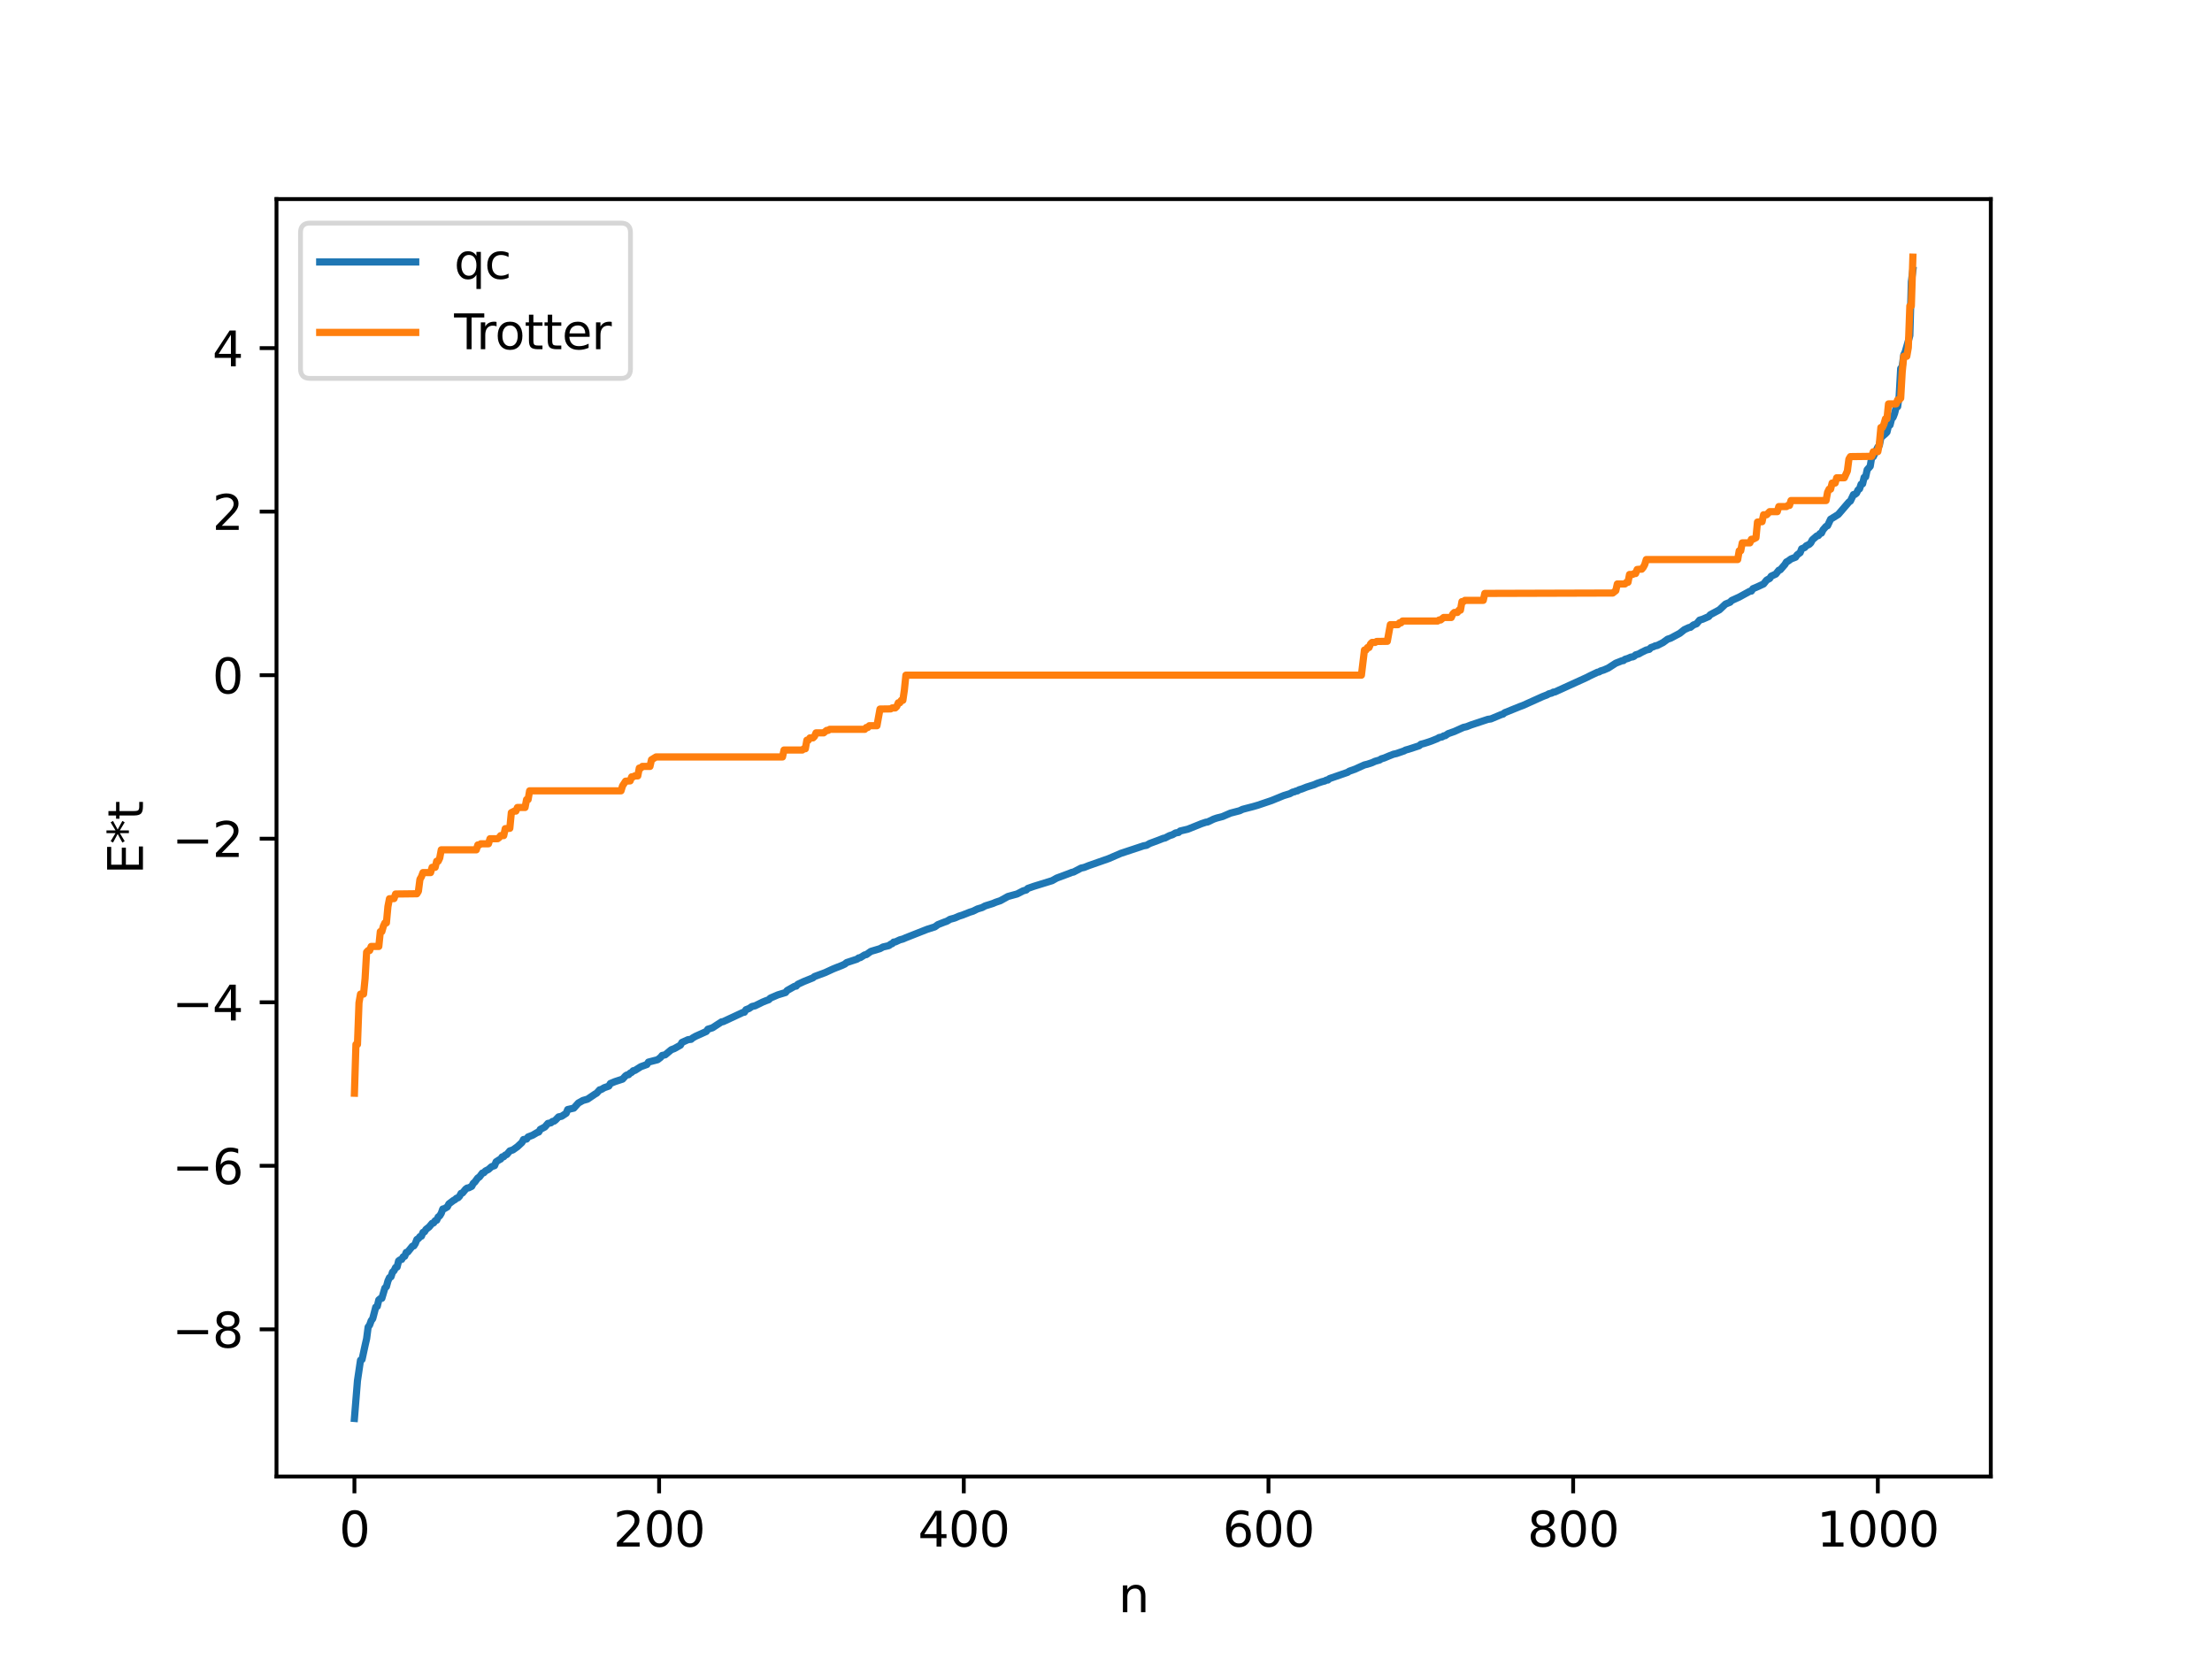 <?xml version="1.0" encoding="utf-8" standalone="no"?>
<!DOCTYPE svg PUBLIC "-//W3C//DTD SVG 1.1//EN"
  "http://www.w3.org/Graphics/SVG/1.1/DTD/svg11.dtd">
<svg xmlns:xlink="http://www.w3.org/1999/xlink" width="460.8pt" height="345.6pt" viewBox="0 0 460.8 345.6" xmlns="http://www.w3.org/2000/svg" version="1.1">
 <defs>
  <style type="text/css">*{stroke-linejoin: round; stroke-linecap: butt}</style>
 </defs>
 <g id="figure_1">
  <g id="patch_1">
   <path d="M 0 345.6 
L 460.8 345.6 
L 460.8 0 
L 0 0 
z
" style="fill: #ffffff"/>
  </g>
  <g id="axes_1">
   <g id="patch_2">
    <path d="M 57.6 307.584 
L 414.72 307.584 
L 414.72 41.472 
L 57.6 41.472 
z
" style="fill: #ffffff"/>
   </g>
   <g id="matplotlib.axis_1">
    <g id="xtick_1">
     <g id="line2d_1">
      <defs>
       <path id="mb46a2bc8a0" d="M 0 0 
L 0 3.5 
" style="stroke: #000000; stroke-width: 0.8"/>
      </defs>
      <g>
       <use xlink:href="#mb46a2bc8a0" x="73.833" y="307.584" style="stroke: #000000; stroke-width: 0.8"/>
      </g>
     </g>
     <g id="text_1">
      <!-- 0 -->
      <g transform="translate(70.651 322.182) scale(0.1 -0.1)">
       <defs>
        <path id="DejaVuSans-30" d="M 2034 4250 
Q 1547 4250 1301 3770 
Q 1056 3291 1056 2328 
Q 1056 1369 1301 889 
Q 1547 409 2034 409 
Q 2525 409 2770 889 
Q 3016 1369 3016 2328 
Q 3016 3291 2770 3770 
Q 2525 4250 2034 4250 
z
M 2034 4750 
Q 2819 4750 3233 4129 
Q 3647 3509 3647 2328 
Q 3647 1150 3233 529 
Q 2819 -91 2034 -91 
Q 1250 -91 836 529 
Q 422 1150 422 2328 
Q 422 3509 836 4129 
Q 1250 4750 2034 4750 
z
" transform="scale(0.016)"/>
       </defs>
       <use xlink:href="#DejaVuSans-30"/>
      </g>
     </g>
    </g>
    <g id="xtick_2">
     <g id="line2d_2">
      <g>
       <use xlink:href="#mb46a2bc8a0" x="137.304" y="307.584" style="stroke: #000000; stroke-width: 0.8"/>
      </g>
     </g>
     <g id="text_2">
      <!-- 200 -->
      <g transform="translate(127.76 322.182) scale(0.1 -0.1)">
       <defs>
        <path id="DejaVuSans-32" d="M 1228 531 
L 3431 531 
L 3431 0 
L 469 0 
L 469 531 
Q 828 903 1448 1529 
Q 2069 2156 2228 2338 
Q 2531 2678 2651 2914 
Q 2772 3150 2772 3378 
Q 2772 3750 2511 3984 
Q 2250 4219 1831 4219 
Q 1534 4219 1204 4116 
Q 875 4013 500 3803 
L 500 4441 
Q 881 4594 1212 4672 
Q 1544 4750 1819 4750 
Q 2544 4750 2975 4387 
Q 3406 4025 3406 3419 
Q 3406 3131 3298 2873 
Q 3191 2616 2906 2266 
Q 2828 2175 2409 1742 
Q 1991 1309 1228 531 
z
" transform="scale(0.016)"/>
       </defs>
       <use xlink:href="#DejaVuSans-32"/>
       <use xlink:href="#DejaVuSans-30" x="63.623"/>
       <use xlink:href="#DejaVuSans-30" x="127.246"/>
      </g>
     </g>
    </g>
    <g id="xtick_3">
     <g id="line2d_3">
      <g>
       <use xlink:href="#mb46a2bc8a0" x="200.775" y="307.584" style="stroke: #000000; stroke-width: 0.8"/>
      </g>
     </g>
     <g id="text_3">
      <!-- 400 -->
      <g transform="translate(191.231 322.182) scale(0.1 -0.1)">
       <defs>
        <path id="DejaVuSans-34" d="M 2419 4116 
L 825 1625 
L 2419 1625 
L 2419 4116 
z
M 2253 4666 
L 3047 4666 
L 3047 1625 
L 3713 1625 
L 3713 1100 
L 3047 1100 
L 3047 0 
L 2419 0 
L 2419 1100 
L 313 1100 
L 313 1709 
L 2253 4666 
z
" transform="scale(0.016)"/>
       </defs>
       <use xlink:href="#DejaVuSans-34"/>
       <use xlink:href="#DejaVuSans-30" x="63.623"/>
       <use xlink:href="#DejaVuSans-30" x="127.246"/>
      </g>
     </g>
    </g>
    <g id="xtick_4">
     <g id="line2d_4">
      <g>
       <use xlink:href="#mb46a2bc8a0" x="264.246" y="307.584" style="stroke: #000000; stroke-width: 0.8"/>
      </g>
     </g>
     <g id="text_4">
      <!-- 600 -->
      <g transform="translate(254.702 322.182) scale(0.1 -0.1)">
       <defs>
        <path id="DejaVuSans-36" d="M 2113 2584 
Q 1688 2584 1439 2293 
Q 1191 2003 1191 1497 
Q 1191 994 1439 701 
Q 1688 409 2113 409 
Q 2538 409 2786 701 
Q 3034 994 3034 1497 
Q 3034 2003 2786 2293 
Q 2538 2584 2113 2584 
z
M 3366 4563 
L 3366 3988 
Q 3128 4100 2886 4159 
Q 2644 4219 2406 4219 
Q 1781 4219 1451 3797 
Q 1122 3375 1075 2522 
Q 1259 2794 1537 2939 
Q 1816 3084 2150 3084 
Q 2853 3084 3261 2657 
Q 3669 2231 3669 1497 
Q 3669 778 3244 343 
Q 2819 -91 2113 -91 
Q 1303 -91 875 529 
Q 447 1150 447 2328 
Q 447 3434 972 4092 
Q 1497 4750 2381 4750 
Q 2619 4750 2861 4703 
Q 3103 4656 3366 4563 
z
" transform="scale(0.016)"/>
       </defs>
       <use xlink:href="#DejaVuSans-36"/>
       <use xlink:href="#DejaVuSans-30" x="63.623"/>
       <use xlink:href="#DejaVuSans-30" x="127.246"/>
      </g>
     </g>
    </g>
    <g id="xtick_5">
     <g id="line2d_5">
      <g>
       <use xlink:href="#mb46a2bc8a0" x="327.717" y="307.584" style="stroke: #000000; stroke-width: 0.8"/>
      </g>
     </g>
     <g id="text_5">
      <!-- 800 -->
      <g transform="translate(318.173 322.182) scale(0.1 -0.1)">
       <defs>
        <path id="DejaVuSans-38" d="M 2034 2216 
Q 1584 2216 1326 1975 
Q 1069 1734 1069 1313 
Q 1069 891 1326 650 
Q 1584 409 2034 409 
Q 2484 409 2743 651 
Q 3003 894 3003 1313 
Q 3003 1734 2745 1975 
Q 2488 2216 2034 2216 
z
M 1403 2484 
Q 997 2584 770 2862 
Q 544 3141 544 3541 
Q 544 4100 942 4425 
Q 1341 4750 2034 4750 
Q 2731 4750 3128 4425 
Q 3525 4100 3525 3541 
Q 3525 3141 3298 2862 
Q 3072 2584 2669 2484 
Q 3125 2378 3379 2068 
Q 3634 1759 3634 1313 
Q 3634 634 3220 271 
Q 2806 -91 2034 -91 
Q 1263 -91 848 271 
Q 434 634 434 1313 
Q 434 1759 690 2068 
Q 947 2378 1403 2484 
z
M 1172 3481 
Q 1172 3119 1398 2916 
Q 1625 2713 2034 2713 
Q 2441 2713 2670 2916 
Q 2900 3119 2900 3481 
Q 2900 3844 2670 4047 
Q 2441 4250 2034 4250 
Q 1625 4250 1398 4047 
Q 1172 3844 1172 3481 
z
" transform="scale(0.016)"/>
       </defs>
       <use xlink:href="#DejaVuSans-38"/>
       <use xlink:href="#DejaVuSans-30" x="63.623"/>
       <use xlink:href="#DejaVuSans-30" x="127.246"/>
      </g>
     </g>
    </g>
    <g id="xtick_6">
     <g id="line2d_6">
      <g>
       <use xlink:href="#mb46a2bc8a0" x="391.188" y="307.584" style="stroke: #000000; stroke-width: 0.8"/>
      </g>
     </g>
     <g id="text_6">
      <!-- 1000 -->
      <g transform="translate(378.463 322.182) scale(0.1 -0.1)">
       <defs>
        <path id="DejaVuSans-31" d="M 794 531 
L 1825 531 
L 1825 4091 
L 703 3866 
L 703 4441 
L 1819 4666 
L 2450 4666 
L 2450 531 
L 3481 531 
L 3481 0 
L 794 0 
L 794 531 
z
" transform="scale(0.016)"/>
       </defs>
       <use xlink:href="#DejaVuSans-31"/>
       <use xlink:href="#DejaVuSans-30" x="63.623"/>
       <use xlink:href="#DejaVuSans-30" x="127.246"/>
       <use xlink:href="#DejaVuSans-30" x="190.869"/>
      </g>
     </g>
    </g>
    <g id="text_7">
     <!-- n -->
     <g transform="translate(232.991 335.861) scale(0.1 -0.1)">
      <defs>
       <path id="DejaVuSans-6e" d="M 3513 2113 
L 3513 0 
L 2938 0 
L 2938 2094 
Q 2938 2591 2744 2837 
Q 2550 3084 2163 3084 
Q 1697 3084 1428 2787 
Q 1159 2491 1159 1978 
L 1159 0 
L 581 0 
L 581 3500 
L 1159 3500 
L 1159 2956 
Q 1366 3272 1645 3428 
Q 1925 3584 2291 3584 
Q 2894 3584 3203 3211 
Q 3513 2838 3513 2113 
z
" transform="scale(0.016)"/>
      </defs>
      <use xlink:href="#DejaVuSans-6e"/>
     </g>
    </g>
   </g>
   <g id="matplotlib.axis_2">
    <g id="ytick_1">
     <g id="line2d_7">
      <defs>
       <path id="m70f40213bc" d="M 0 0 
L -3.5 0 
" style="stroke: #000000; stroke-width: 0.8"/>
      </defs>
      <g>
       <use xlink:href="#m70f40213bc" x="57.6" y="276.924" style="stroke: #000000; stroke-width: 0.8"/>
      </g>
     </g>
     <g id="text_8">
      <!-- −8 -->
      <g transform="translate(35.858 280.723) scale(0.1 -0.1)">
       <defs>
        <path id="DejaVuSans-2212" d="M 678 2272 
L 4684 2272 
L 4684 1741 
L 678 1741 
L 678 2272 
z
" transform="scale(0.016)"/>
       </defs>
       <use xlink:href="#DejaVuSans-2212"/>
       <use xlink:href="#DejaVuSans-38" x="83.789"/>
      </g>
     </g>
    </g>
    <g id="ytick_2">
     <g id="line2d_8">
      <g>
       <use xlink:href="#m70f40213bc" x="57.6" y="242.856" style="stroke: #000000; stroke-width: 0.8"/>
      </g>
     </g>
     <g id="text_9">
      <!-- −6 -->
      <g transform="translate(35.858 246.655) scale(0.1 -0.1)">
       <use xlink:href="#DejaVuSans-2212"/>
       <use xlink:href="#DejaVuSans-36" x="83.789"/>
      </g>
     </g>
    </g>
    <g id="ytick_3">
     <g id="line2d_9">
      <g>
       <use xlink:href="#m70f40213bc" x="57.6" y="208.788" style="stroke: #000000; stroke-width: 0.8"/>
      </g>
     </g>
     <g id="text_10">
      <!-- −4 -->
      <g transform="translate(35.858 212.587) scale(0.1 -0.1)">
       <use xlink:href="#DejaVuSans-2212"/>
       <use xlink:href="#DejaVuSans-34" x="83.789"/>
      </g>
     </g>
    </g>
    <g id="ytick_4">
     <g id="line2d_10">
      <g>
       <use xlink:href="#m70f40213bc" x="57.6" y="174.72" style="stroke: #000000; stroke-width: 0.8"/>
      </g>
     </g>
     <g id="text_11">
      <!-- −2 -->
      <g transform="translate(35.858 178.519) scale(0.1 -0.1)">
       <use xlink:href="#DejaVuSans-2212"/>
       <use xlink:href="#DejaVuSans-32" x="83.789"/>
      </g>
     </g>
    </g>
    <g id="ytick_5">
     <g id="line2d_11">
      <g>
       <use xlink:href="#m70f40213bc" x="57.6" y="140.652" style="stroke: #000000; stroke-width: 0.8"/>
      </g>
     </g>
     <g id="text_12">
      <!-- 0 -->
      <g transform="translate(44.237 144.451) scale(0.1 -0.1)">
       <use xlink:href="#DejaVuSans-30"/>
      </g>
     </g>
    </g>
    <g id="ytick_6">
     <g id="line2d_12">
      <g>
       <use xlink:href="#m70f40213bc" x="57.6" y="106.584" style="stroke: #000000; stroke-width: 0.8"/>
      </g>
     </g>
     <g id="text_13">
      <!-- 2 -->
      <g transform="translate(44.237 110.384) scale(0.1 -0.1)">
       <use xlink:href="#DejaVuSans-32"/>
      </g>
     </g>
    </g>
    <g id="ytick_7">
     <g id="line2d_13">
      <g>
       <use xlink:href="#m70f40213bc" x="57.6" y="72.517" style="stroke: #000000; stroke-width: 0.8"/>
      </g>
     </g>
     <g id="text_14">
      <!-- 4 -->
      <g transform="translate(44.237 76.316) scale(0.1 -0.1)">
       <use xlink:href="#DejaVuSans-34"/>
      </g>
     </g>
    </g>
    <g id="text_15">
     <!-- E*t -->
     <g transform="translate(29.778 182.148) rotate(-90) scale(0.1 -0.1)">
      <defs>
       <path id="DejaVuSans-45" d="M 628 4666 
L 3578 4666 
L 3578 4134 
L 1259 4134 
L 1259 2753 
L 3481 2753 
L 3481 2222 
L 1259 2222 
L 1259 531 
L 3634 531 
L 3634 0 
L 628 0 
L 628 4666 
z
" transform="scale(0.016)"/>
       <path id="DejaVuSans-2a" d="M 3009 3897 
L 1888 3291 
L 3009 2681 
L 2828 2375 
L 1778 3009 
L 1778 1831 
L 1422 1831 
L 1422 3009 
L 372 2375 
L 191 2681 
L 1313 3291 
L 191 3897 
L 372 4206 
L 1422 3572 
L 1422 4750 
L 1778 4750 
L 1778 3572 
L 2828 4206 
L 3009 3897 
z
" transform="scale(0.016)"/>
       <path id="DejaVuSans-74" d="M 1172 4494 
L 1172 3500 
L 2356 3500 
L 2356 3053 
L 1172 3053 
L 1172 1153 
Q 1172 725 1289 603 
Q 1406 481 1766 481 
L 2356 481 
L 2356 0 
L 1766 0 
Q 1100 0 847 248 
Q 594 497 594 1153 
L 594 3053 
L 172 3053 
L 172 3500 
L 594 3500 
L 594 4494 
L 1172 4494 
z
" transform="scale(0.016)"/>
      </defs>
      <use xlink:href="#DejaVuSans-45"/>
      <use xlink:href="#DejaVuSans-2a" x="63.184"/>
      <use xlink:href="#DejaVuSans-74" x="113.184"/>
     </g>
    </g>
   </g>
   <g id="line2d_14">
    <path d="M 73.833 295.488 
L 74.467 287.627 
L 75.102 283.349 
L 75.42 283.207 
L 76.054 280.266 
L 76.372 278.885 
L 76.689 276.457 
L 77.006 276.014 
L 77.324 275.125 
L 77.641 274.714 
L 78.276 272.295 
L 78.593 272.131 
L 78.91 270.799 
L 79.228 270.536 
L 79.545 270.464 
L 80.18 268.318 
L 80.497 268.029 
L 80.815 266.854 
L 81.132 266.153 
L 81.449 265.98 
L 81.767 265.003 
L 82.084 264.719 
L 82.401 264.054 
L 82.719 263.952 
L 83.036 262.675 
L 83.353 262.438 
L 83.671 262.367 
L 83.988 261.819 
L 84.305 261.706 
L 84.623 260.9 
L 84.94 260.817 
L 85.892 259.626 
L 86.21 259.54 
L 86.527 259.032 
L 86.844 258.205 
L 87.162 258.035 
L 87.479 257.605 
L 87.796 257.513 
L 88.114 256.734 
L 88.431 256.611 
L 88.748 256.096 
L 89.383 255.605 
L 90.018 254.85 
L 90.335 254.749 
L 90.653 254.301 
L 90.97 254.196 
L 91.287 253.511 
L 91.605 253.279 
L 91.922 252.747 
L 92.239 251.863 
L 92.557 251.794 
L 93.191 251.418 
L 93.509 250.795 
L 94.461 250.079 
L 94.778 249.911 
L 95.096 249.613 
L 95.413 249.52 
L 95.73 249.2 
L 96.048 248.6 
L 96.365 248.508 
L 97 247.728 
L 97.317 247.497 
L 97.634 247.447 
L 98.269 247.133 
L 98.586 246.513 
L 98.904 246.251 
L 99.539 245.38 
L 99.856 245.206 
L 100.491 244.364 
L 100.808 244.292 
L 101.125 243.934 
L 101.76 243.612 
L 102.395 243.04 
L 103.029 242.826 
L 103.347 242.026 
L 103.981 241.615 
L 104.299 241.453 
L 104.616 241.004 
L 104.934 240.968 
L 105.251 240.623 
L 105.568 240.512 
L 106.203 239.756 
L 106.838 239.553 
L 107.79 238.879 
L 108.742 237.99 
L 109.059 237.38 
L 109.694 237.29 
L 110.011 236.845 
L 110.963 236.479 
L 111.915 235.916 
L 112.233 235.821 
L 112.55 235.271 
L 113.502 234.775 
L 114.137 234.033 
L 114.772 233.901 
L 115.089 233.625 
L 115.406 233.565 
L 115.724 233.329 
L 116.358 232.67 
L 116.993 232.541 
L 117.945 231.918 
L 118.262 231.136 
L 119.532 230.844 
L 120.484 229.781 
L 121.436 229.247 
L 122.388 228.979 
L 123.975 227.903 
L 124.292 227.731 
L 124.927 227.024 
L 125.244 226.967 
L 125.879 226.588 
L 126.514 226.368 
L 126.831 226.249 
L 127.148 225.716 
L 128.1 225.321 
L 129.687 224.802 
L 130.322 224.107 
L 130.639 223.917 
L 130.957 223.876 
L 131.274 223.538 
L 131.591 223.404 
L 131.909 223.057 
L 132.226 223.012 
L 133.496 222.212 
L 134.765 221.75 
L 135.082 221.254 
L 136.986 220.762 
L 137.621 220.27 
L 137.939 219.87 
L 138.573 219.738 
L 139.843 218.679 
L 140.477 218.441 
L 141.747 217.729 
L 142.064 217.156 
L 143.334 216.58 
L 143.968 216.51 
L 144.286 216.231 
L 144.92 215.872 
L 147.142 214.871 
L 147.459 214.407 
L 148.411 214.114 
L 150.315 212.872 
L 150.633 212.833 
L 154.758 210.911 
L 155.076 210.862 
L 155.393 210.342 
L 156.028 210.097 
L 156.662 209.669 
L 157.297 209.527 
L 158.884 208.745 
L 159.519 208.487 
L 160.153 208.258 
L 160.471 207.924 
L 162.058 207.242 
L 163.644 206.762 
L 163.962 206.349 
L 165.548 205.452 
L 165.866 205.425 
L 166.183 205.058 
L 167.453 204.465 
L 169.357 203.698 
L 169.674 203.431 
L 171.896 202.61 
L 173.482 201.877 
L 174.117 201.616 
L 175.386 201.121 
L 176.021 200.822 
L 176.339 200.535 
L 178.56 199.799 
L 178.877 199.551 
L 179.195 199.502 
L 180.147 198.913 
L 180.464 198.865 
L 181.416 198.192 
L 183.32 197.621 
L 183.955 197.27 
L 184.907 197.054 
L 185.224 196.963 
L 185.542 196.684 
L 185.859 196.588 
L 186.177 196.248 
L 186.494 196.23 
L 187.446 195.786 
L 188.081 195.617 
L 188.715 195.341 
L 193.158 193.588 
L 194.745 193.085 
L 195.38 192.618 
L 196.649 192.116 
L 197.284 191.889 
L 197.919 191.507 
L 198.871 191.247 
L 199.823 190.835 
L 200.458 190.641 
L 202.044 190.015 
L 202.679 189.821 
L 203.631 189.35 
L 204.583 189.063 
L 205.218 188.719 
L 206.805 188.22 
L 207.439 187.953 
L 208.391 187.632 
L 209.978 186.752 
L 211.882 186.229 
L 213.152 185.574 
L 213.786 185.403 
L 214.104 185.079 
L 215.373 184.633 
L 219.181 183.457 
L 220.134 182.922 
L 222.672 181.977 
L 223.307 181.722 
L 223.624 181.67 
L 225.211 180.839 
L 225.846 180.703 
L 226.798 180.324 
L 230.924 178.877 
L 233.462 177.779 
L 238.223 176.201 
L 238.858 176.088 
L 239.492 175.718 
L 241.396 175.009 
L 242.348 174.631 
L 242.666 174.584 
L 243.618 174.088 
L 244.253 173.883 
L 244.887 173.518 
L 245.522 173.414 
L 245.839 173.114 
L 247.426 172.74 
L 249.648 171.85 
L 250.282 171.591 
L 251.234 171.273 
L 251.552 171.243 
L 252.821 170.639 
L 253.456 170.42 
L 254.725 170.083 
L 256.312 169.394 
L 258.216 168.896 
L 258.851 168.598 
L 259.486 168.428 
L 261.072 168.017 
L 262.024 167.74 
L 264.881 166.773 
L 267.42 165.733 
L 268.689 165.344 
L 269.324 164.999 
L 269.641 164.954 
L 269.958 164.79 
L 270.276 164.756 
L 270.593 164.539 
L 271.228 164.344 
L 272.18 163.964 
L 273.767 163.462 
L 274.401 163.18 
L 275.353 162.856 
L 275.988 162.693 
L 276.305 162.513 
L 276.623 162.496 
L 276.94 162.202 
L 280.748 160.886 
L 281.066 160.663 
L 282.335 160.21 
L 282.97 159.916 
L 284.239 159.348 
L 284.874 159.193 
L 285.826 158.878 
L 286.461 158.587 
L 287.413 158.317 
L 287.73 158.09 
L 288.365 157.899 
L 289.317 157.496 
L 290.269 157.119 
L 290.904 156.979 
L 292.491 156.431 
L 292.808 156.251 
L 293.443 156.075 
L 295.664 155.35 
L 295.981 155.051 
L 296.616 154.888 
L 297.568 154.587 
L 298.203 154.364 
L 299.472 153.85 
L 299.79 153.642 
L 300.424 153.519 
L 300.742 153.295 
L 301.059 153.256 
L 301.694 152.826 
L 302.963 152.384 
L 304.867 151.527 
L 305.502 151.387 
L 306.454 151.014 
L 309.945 149.856 
L 310.58 149.762 
L 312.801 148.835 
L 313.119 148.761 
L 313.436 148.479 
L 316.61 147.194 
L 317.244 146.964 
L 321.37 145.105 
L 322.322 144.735 
L 322.639 144.538 
L 323.274 144.373 
L 323.591 144.178 
L 323.909 144.152 
L 330.573 141.117 
L 331.208 140.787 
L 332.795 140.032 
L 333.112 139.983 
L 333.429 139.773 
L 334.064 139.583 
L 335.016 139.171 
L 336.603 138.15 
L 337.238 137.905 
L 337.872 137.647 
L 338.19 137.615 
L 338.507 137.345 
L 339.142 137.156 
L 339.777 136.871 
L 340.094 136.853 
L 340.411 136.715 
L 340.729 136.423 
L 341.363 136.234 
L 341.998 135.877 
L 342.95 135.411 
L 343.585 135.264 
L 343.902 134.912 
L 344.537 134.685 
L 344.854 134.516 
L 345.172 134.495 
L 346.441 133.853 
L 347.393 133.155 
L 348.028 132.948 
L 349.932 131.928 
L 350.884 131.168 
L 351.836 130.728 
L 352.153 130.685 
L 352.788 130.186 
L 353.423 129.943 
L 354.058 129.183 
L 354.692 128.996 
L 355.962 128.438 
L 356.279 128.056 
L 358.183 127.04 
L 359.453 125.841 
L 360.405 125.457 
L 360.722 125.105 
L 362.309 124.382 
L 364.53 123.16 
L 364.848 123.133 
L 365.165 122.641 
L 366.117 122.236 
L 367.386 121.647 
L 368.021 120.847 
L 368.656 120.505 
L 368.973 120.027 
L 369.925 119.592 
L 370.56 118.797 
L 370.877 118.685 
L 371.829 117.587 
L 372.147 117.063 
L 372.464 116.903 
L 373.099 116.442 
L 374.051 116.073 
L 374.368 115.594 
L 375.003 115.134 
L 375.32 114.323 
L 375.955 114.058 
L 376.272 113.693 
L 376.907 113.393 
L 377.224 113.077 
L 377.542 112.459 
L 378.494 111.639 
L 378.811 111.567 
L 379.129 111.159 
L 379.446 111.05 
L 379.763 110.385 
L 380.398 109.654 
L 380.715 109.512 
L 381.35 108.158 
L 381.985 107.771 
L 382.937 107.178 
L 385.158 104.592 
L 385.476 104.372 
L 386.11 103.033 
L 386.428 102.984 
L 386.745 102.73 
L 387.062 102.068 
L 387.38 101.834 
L 387.697 100.877 
L 388.015 100.793 
L 388.332 99.45 
L 388.649 99.336 
L 388.967 97.861 
L 389.601 97.131 
L 389.919 95.174 
L 390.236 95.144 
L 391.188 93.139 
L 391.505 92.763 
L 391.823 91.162 
L 392.775 90.346 
L 393.092 90.013 
L 393.41 88.7 
L 393.727 88.547 
L 394.044 87.295 
L 394.362 86.936 
L 394.679 86.113 
L 394.996 84.883 
L 395.314 84.712 
L 395.631 82.478 
L 395.948 76.777 
L 396.266 76.359 
L 396.583 73.951 
L 396.9 73.266 
L 397.535 71.046 
L 397.853 69.898 
L 398.17 58.692 
L 398.487 56.283 
L 398.487 56.283 
" clip-path="url(#p8b670fa677)" style="fill: none; stroke: #1f77b4; stroke-width: 1.5; stroke-linecap: square"/>
   </g>
   <g id="line2d_15">
    <path d="M 73.833 227.736 
L 74.15 217.575 
L 74.467 217.575 
L 74.785 208.888 
L 75.102 207.084 
L 75.737 207.084 
L 76.054 203.834 
L 76.372 198.348 
L 76.689 198.011 
L 77.006 198.011 
L 77.324 197.162 
L 78.91 197.162 
L 79.228 194.067 
L 79.545 194.067 
L 79.862 192.946 
L 80.18 192.254 
L 80.497 192.254 
L 80.815 188.831 
L 81.132 187.22 
L 82.084 187.193 
L 82.401 186.239 
L 86.844 186.185 
L 87.162 185.663 
L 87.479 183.183 
L 87.796 182.634 
L 88.114 181.776 
L 89.7 181.776 
L 90.018 180.679 
L 90.653 180.679 
L 90.97 179.404 
L 91.287 179.404 
L 91.605 178.74 
L 91.922 177.033 
L 99.221 177.033 
L 99.539 176.015 
L 99.856 176.015 
L 100.173 175.775 
L 101.76 175.775 
L 102.077 174.72 
L 103.664 174.72 
L 103.981 174.482 
L 104.299 174.071 
L 104.934 174.071 
L 105.251 172.625 
L 106.203 172.552 
L 106.52 169.288 
L 107.155 168.965 
L 107.472 168.965 
L 107.79 168.214 
L 109.377 168.214 
L 109.694 166.564 
L 110.011 166.564 
L 110.329 164.742 
L 129.37 164.742 
L 129.687 163.706 
L 130.322 162.732 
L 131.274 162.67 
L 131.591 161.823 
L 131.909 161.823 
L 132.226 161.63 
L 132.861 161.63 
L 133.178 159.999 
L 133.496 159.999 
L 133.813 159.657 
L 135.4 159.657 
L 135.717 158.267 
L 136.669 157.686 
L 163.01 157.686 
L 163.327 156.243 
L 167.135 156.243 
L 167.453 155.979 
L 167.77 155.979 
L 168.087 154.193 
L 168.405 154.193 
L 168.722 153.716 
L 169.357 153.716 
L 169.674 153.408 
L 169.991 152.671 
L 171.578 152.671 
L 172.213 152.152 
L 172.53 152.152 
L 172.848 151.931 
L 180.147 151.931 
L 180.464 151.552 
L 180.781 151.552 
L 181.099 151.18 
L 182.686 151.18 
L 183.32 147.708 
L 185.542 147.677 
L 185.859 147.475 
L 186.494 147.475 
L 186.811 147.171 
L 187.129 146.407 
L 187.446 146.407 
L 187.763 145.89 
L 188.081 145.89 
L 188.398 143.731 
L 188.715 140.652 
L 283.605 140.652 
L 284.239 135.415 
L 284.557 135.415 
L 284.874 134.897 
L 285.191 134.897 
L 285.509 134.134 
L 285.826 133.829 
L 286.461 133.829 
L 286.778 133.628 
L 289 133.597 
L 289.634 130.125 
L 291.221 130.125 
L 291.539 129.753 
L 291.856 129.753 
L 292.173 129.373 
L 299.472 129.373 
L 299.79 129.153 
L 300.107 129.153 
L 300.742 128.633 
L 302.329 128.633 
L 302.646 127.896 
L 302.963 127.588 
L 303.598 127.588 
L 303.915 127.112 
L 304.233 127.112 
L 304.55 125.325 
L 304.867 125.325 
L 305.185 125.062 
L 308.993 125.062 
L 309.31 123.618 
L 335.968 123.539 
L 336.603 123.038 
L 336.92 121.647 
L 338.507 121.647 
L 338.824 121.306 
L 339.142 121.306 
L 339.459 119.675 
L 340.094 119.675 
L 340.411 119.481 
L 340.729 119.481 
L 341.046 118.634 
L 341.681 118.572 
L 341.998 118.572 
L 342.315 118.195 
L 342.633 117.598 
L 342.95 116.563 
L 361.991 116.563 
L 362.309 114.74 
L 362.626 114.74 
L 362.943 113.091 
L 364.53 113.091 
L 364.848 112.339 
L 365.165 112.339 
L 365.8 112.017 
L 366.117 108.753 
L 367.069 108.68 
L 367.386 107.234 
L 368.021 107.234 
L 368.656 106.584 
L 370.243 106.584 
L 370.56 105.53 
L 372.147 105.53 
L 372.464 105.289 
L 372.781 105.289 
L 373.099 104.272 
L 380.398 104.272 
L 380.715 102.564 
L 381.033 101.9 
L 381.35 101.9 
L 381.667 100.626 
L 382.302 100.626 
L 382.62 99.529 
L 384.206 99.529 
L 384.841 98.122 
L 385.158 95.642 
L 385.476 95.12 
L 389.919 95.065 
L 390.236 94.112 
L 391.188 94.084 
L 391.505 92.473 
L 391.823 89.05 
L 392.14 89.05 
L 392.458 88.358 
L 392.775 87.238 
L 393.092 87.238 
L 393.41 84.142 
L 394.996 84.142 
L 395.314 83.294 
L 395.631 83.294 
L 395.948 82.957 
L 396.266 77.47 
L 396.583 74.22 
L 397.218 74.22 
L 397.535 72.416 
L 397.853 63.73 
L 398.17 63.73 
L 398.487 53.568 
L 398.487 53.568 
" clip-path="url(#p8b670fa677)" style="fill: none; stroke: #ff7f0e; stroke-width: 1.5; stroke-linecap: square"/>
   </g>
   <g id="patch_3">
    <path d="M 57.6 307.584 
L 57.6 41.472 
" style="fill: none; stroke: #000000; stroke-width: 0.8; stroke-linejoin: miter; stroke-linecap: square"/>
   </g>
   <g id="patch_4">
    <path d="M 414.72 307.584 
L 414.72 41.472 
" style="fill: none; stroke: #000000; stroke-width: 0.8; stroke-linejoin: miter; stroke-linecap: square"/>
   </g>
   <g id="patch_5">
    <path d="M 57.6 307.584 
L 414.72 307.584 
" style="fill: none; stroke: #000000; stroke-width: 0.8; stroke-linejoin: miter; stroke-linecap: square"/>
   </g>
   <g id="patch_6">
    <path d="M 57.6 41.472 
L 414.72 41.472 
" style="fill: none; stroke: #000000; stroke-width: 0.8; stroke-linejoin: miter; stroke-linecap: square"/>
   </g>
   <g id="legend_1">
    <g id="patch_7">
     <path d="M 64.6 78.828 
L 129.342 78.828 
Q 131.342 78.828 131.342 76.828 
L 131.342 48.472 
Q 131.342 46.472 129.342 46.472 
L 64.6 46.472 
Q 62.6 46.472 62.6 48.472 
L 62.6 76.828 
Q 62.6 78.828 64.6 78.828 
z
" style="fill: #ffffff; opacity: 0.8; stroke: #cccccc; stroke-linejoin: miter"/>
    </g>
    <g id="line2d_16">
     <path d="M 66.6 54.57 
L 76.6 54.57 
L 86.6 54.57 
" style="fill: none; stroke: #1f77b4; stroke-width: 1.5; stroke-linecap: square"/>
    </g>
    <g id="text_16">
     <!-- qc -->
     <g transform="translate(94.6 58.07) scale(0.1 -0.1)">
      <defs>
       <path id="DejaVuSans-71" d="M 947 1747 
Q 947 1113 1208 752 
Q 1469 391 1925 391 
Q 2381 391 2643 752 
Q 2906 1113 2906 1747 
Q 2906 2381 2643 2742 
Q 2381 3103 1925 3103 
Q 1469 3103 1208 2742 
Q 947 2381 947 1747 
z
M 2906 525 
Q 2725 213 2448 61 
Q 2172 -91 1784 -91 
Q 1150 -91 751 415 
Q 353 922 353 1747 
Q 353 2572 751 3078 
Q 1150 3584 1784 3584 
Q 2172 3584 2448 3432 
Q 2725 3281 2906 2969 
L 2906 3500 
L 3481 3500 
L 3481 -1331 
L 2906 -1331 
L 2906 525 
z
" transform="scale(0.016)"/>
       <path id="DejaVuSans-63" d="M 3122 3366 
L 3122 2828 
Q 2878 2963 2633 3030 
Q 2388 3097 2138 3097 
Q 1578 3097 1268 2742 
Q 959 2388 959 1747 
Q 959 1106 1268 751 
Q 1578 397 2138 397 
Q 2388 397 2633 464 
Q 2878 531 3122 666 
L 3122 134 
Q 2881 22 2623 -34 
Q 2366 -91 2075 -91 
Q 1284 -91 818 406 
Q 353 903 353 1747 
Q 353 2603 823 3093 
Q 1294 3584 2113 3584 
Q 2378 3584 2631 3529 
Q 2884 3475 3122 3366 
z
" transform="scale(0.016)"/>
      </defs>
      <use xlink:href="#DejaVuSans-71"/>
      <use xlink:href="#DejaVuSans-63" x="63.477"/>
     </g>
    </g>
    <g id="line2d_17">
     <path d="M 66.6 69.249 
L 76.6 69.249 
L 86.6 69.249 
" style="fill: none; stroke: #ff7f0e; stroke-width: 1.5; stroke-linecap: square"/>
    </g>
    <g id="text_17">
     <!-- Trotter -->
     <g transform="translate(94.6 72.749) scale(0.1 -0.1)">
      <defs>
       <path id="DejaVuSans-54" d="M -19 4666 
L 3928 4666 
L 3928 4134 
L 2272 4134 
L 2272 0 
L 1638 0 
L 1638 4134 
L -19 4134 
L -19 4666 
z
" transform="scale(0.016)"/>
       <path id="DejaVuSans-72" d="M 2631 2963 
Q 2534 3019 2420 3045 
Q 2306 3072 2169 3072 
Q 1681 3072 1420 2755 
Q 1159 2438 1159 1844 
L 1159 0 
L 581 0 
L 581 3500 
L 1159 3500 
L 1159 2956 
Q 1341 3275 1631 3429 
Q 1922 3584 2338 3584 
Q 2397 3584 2469 3576 
Q 2541 3569 2628 3553 
L 2631 2963 
z
" transform="scale(0.016)"/>
       <path id="DejaVuSans-6f" d="M 1959 3097 
Q 1497 3097 1228 2736 
Q 959 2375 959 1747 
Q 959 1119 1226 758 
Q 1494 397 1959 397 
Q 2419 397 2687 759 
Q 2956 1122 2956 1747 
Q 2956 2369 2687 2733 
Q 2419 3097 1959 3097 
z
M 1959 3584 
Q 2709 3584 3137 3096 
Q 3566 2609 3566 1747 
Q 3566 888 3137 398 
Q 2709 -91 1959 -91 
Q 1206 -91 779 398 
Q 353 888 353 1747 
Q 353 2609 779 3096 
Q 1206 3584 1959 3584 
z
" transform="scale(0.016)"/>
       <path id="DejaVuSans-65" d="M 3597 1894 
L 3597 1613 
L 953 1613 
Q 991 1019 1311 708 
Q 1631 397 2203 397 
Q 2534 397 2845 478 
Q 3156 559 3463 722 
L 3463 178 
Q 3153 47 2828 -22 
Q 2503 -91 2169 -91 
Q 1331 -91 842 396 
Q 353 884 353 1716 
Q 353 2575 817 3079 
Q 1281 3584 2069 3584 
Q 2775 3584 3186 3129 
Q 3597 2675 3597 1894 
z
M 3022 2063 
Q 3016 2534 2758 2815 
Q 2500 3097 2075 3097 
Q 1594 3097 1305 2825 
Q 1016 2553 972 2059 
L 3022 2063 
z
" transform="scale(0.016)"/>
      </defs>
      <use xlink:href="#DejaVuSans-54"/>
      <use xlink:href="#DejaVuSans-72" x="46.334"/>
      <use xlink:href="#DejaVuSans-6f" x="85.197"/>
      <use xlink:href="#DejaVuSans-74" x="146.379"/>
      <use xlink:href="#DejaVuSans-74" x="185.588"/>
      <use xlink:href="#DejaVuSans-65" x="224.797"/>
      <use xlink:href="#DejaVuSans-72" x="286.32"/>
     </g>
    </g>
   </g>
  </g>
 </g>
 <defs>
  <clipPath id="p8b670fa677">
   <rect x="57.6" y="41.472" width="357.12" height="266.112"/>
  </clipPath>
 </defs>
</svg>
